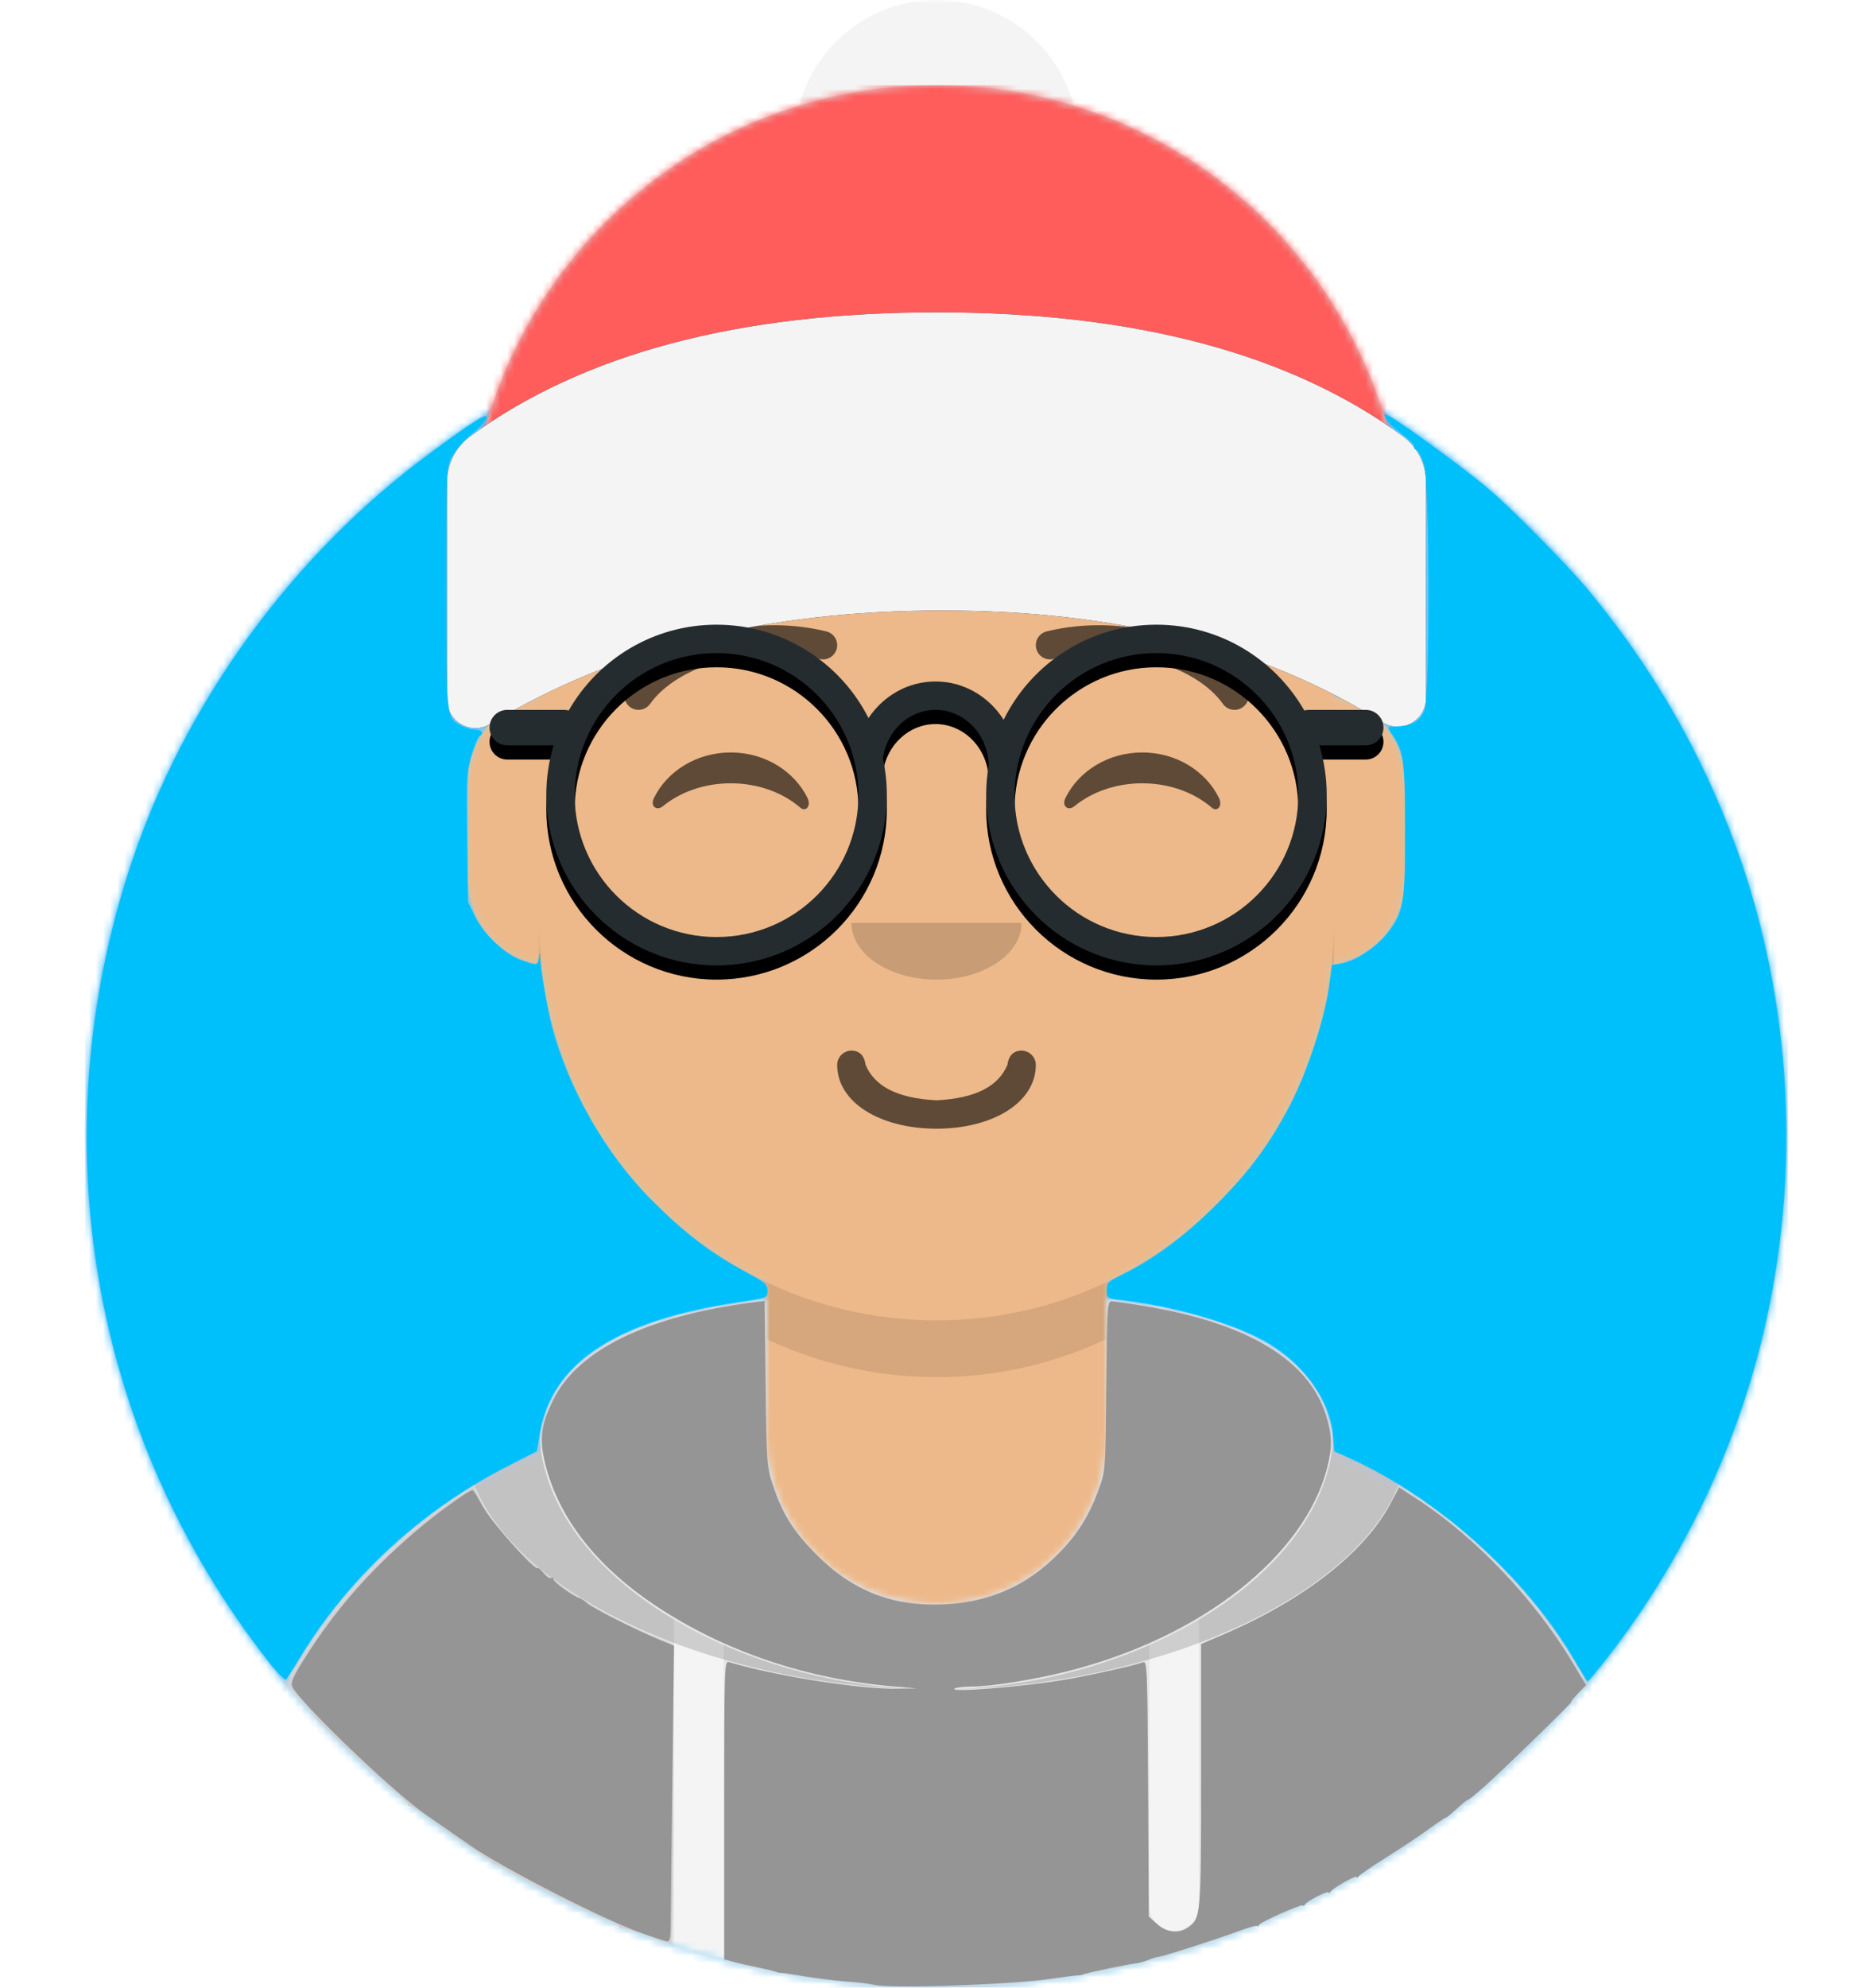 <?xml version="1.0" encoding="UTF-8" standalone="no"?>
<svg
   width="264px"
   height="280px"
   viewBox="0 0 264 280"
   version="1.1"
   id="svg3050"
   sodipodi:docname="Avatar_boy_1_blue.svg"
   inkscape:version="1.1.1 (3bf5ae0d25, 2021-09-20)"
   xmlns:inkscape="http://www.inkscape.org/namespaces/inkscape"
   xmlns:sodipodi="http://sodipodi.sourceforge.net/DTD/sodipodi-0.dtd"
   xmlns:xlink="http://www.w3.org/1999/xlink"
   xmlns="http://www.w3.org/2000/svg"
   xmlns:svg="http://www.w3.org/2000/svg">
  <sodipodi:namedview
     id="namedview3052"
     pagecolor="#ffffff"
     bordercolor="#666666"
     borderopacity="1.0"
     inkscape:pageshadow="2"
     inkscape:pageopacity="0.0"
     inkscape:pagecheckerboard="0"
     showgrid="false"
     inkscape:zoom="2.7821429"
     inkscape:cx="132.09243"
     inkscape:cy="140.71887"
     inkscape:window-width="1920"
     inkscape:window-height="1001"
     inkscape:window-x="-9"
     inkscape:window-y="-9"
     inkscape:window-maximized="1"
     inkscape:current-layer="svg3050" />
  <desc
     id="desc2942">Created with getavataaars.com</desc>
  <defs
     id="defs2947">
    <circle
       id="react-path-1"
       cx="120"
       cy="120"
       r="120" />
    <path
       d="M12,160 C12,226.274 65.726,280 132,280 C198.274,280 252,226.274 252,160 L264,160 L264,-1.42108547e-14 L-3.19744231e-14,-1.42108547e-14 L-3.19744231e-14,160 L12,160 Z"
       id="react-path-2" />
    <path
       d="M124,144.611 L124,163 L128,163 L128,163 C167.765,163 200,195.235 200,235 L200,244 L0,244 L0,235 C-4.86974701e-15,195.235 32.235,163 72,163 L72,163 L76,163 L76,144.611 C58.763,136.422 46.372,119.687 44.305,99.881 C38.48,99.058 34,94.052 34,88 L34,74 C34,68.054 38.325,63.118 44,62.166 L44,56 L44,56 C44,25.072 69.072,5.68137151e-15 100,0 L100,0 L100,0 C130.928,-5.68137151e-15 156,25.072 156,56 L156,62.166 C161.675,63.118 166,68.054 166,74 L166,88 C166,94.052 161.52,99.058 155.695,99.881 C153.628,119.687 141.237,136.422 124,144.611 Z"
       id="react-path-3" />
    <filter
       style="color-interpolation-filters:sRGB;"
       inkscape:label="Greyscale"
       id="filter3253"
       x="0"
       y="0"
       width="1"
       height="1">
      <feColorMatrix
         values="0.21 0.72 0.072 0 0 0.21 0.72 0.072 0 0 0.21 0.72 0.072 0 0 0 0 0 1 0 "
         id="feColorMatrix3251" />
    </filter>
  </defs>
  <g
     id="g3048"
     stroke="none"
     stroke-width="1"
     fill="none"
     fill-rule="evenodd"
     style="filter:url(#filter3253)">
    <g
       transform="translate(-825, -1100)"
       id="Avataaar/Circle">
      <g
         transform="translate(825, 1100)"
         id="g3045">
        <g
           id="Circle"
           stroke-width="1"
           fill-rule="evenodd"
           transform="translate(12, 40)">
          <mask
             id="react-mask-4"
             fill="white">
            <use
               xlink:href="#react-path-1"
               id="use2949" />
          </mask>
          <use
             id="Circle-Background"
             fill="#E6E6E6"
             xlink:href="#react-path-1" />
          <g
             id="Color/Palette/Blue-01"
             mask="url(#react-mask-4)"
             fill="#65C9FF">
            <rect
               id="🖍Color"
               x="0"
               y="0"
               width="240"
               height="240" />
          </g>
        </g>
        <mask
           id="react-mask-5"
           fill="white">
          <use
             xlink:href="#react-path-2"
             id="use2956" />
        </mask>
        <g
           id="Mask" />
        <g
           id="Avataaar"
           stroke-width="1"
           fill-rule="evenodd"
           mask="url(#react-mask-5)">
          <g
             id="Body"
             transform="translate(32, 36)">
            <mask
               id="react-mask-6"
               fill="white">
              <use
                 xlink:href="#react-path-3"
                 id="use2960" />
            </mask>
            <use
               fill="#D0C6AC"
               xlink:href="#react-path-3"
               id="use2963" />
            <g
               id="Skin/👶🏽-03-Brown"
               mask="url(#react-mask-6)"
               fill="#EDB98A">
              <g
                 transform="translate(0, 0)"
                 id="Color">
                <rect
                   x="0"
                   y="0"
                   width="264"
                   height="280"
                   id="rect2965" />
              </g>
            </g>
            <path
               d="M156,79 L156,102 C156,132.928 130.928,158 100,158 C69.072,158 44,132.928 44,102 L44,79 L44,94 C44,124.928 69.072,150 100,150 C130.928,150 156,124.928 156,94 L156,79 Z"
               id="Neck-Shadow"
               fill-opacity="0.1"
               fill="#000000"
               mask="url(#react-mask-6)" />
          </g>
          <g
             id="Clothing/Hoodie"
             transform="translate(0, 170)">
            <defs
               id="defs2972">
              <path
                 d="M108,13.071 C90.081,15.076 76.28,20.552 76.004,34.645 C50.146,45.568 32,71.165 32,100.999 L32,100.999 L32,110 L232,110 L232,100.999 C232,71.165 213.854,45.568 187.996,34.645 C187.72,20.552 173.919,15.076 156,13.071 L156,32 L156,32 C156,45.255 145.255,56 132,56 L132,56 C118.745,56 108,45.255 108,32 L108,13.071 Z"
                 id="react-path-421" />
            </defs>
            <mask
               id="react-mask-422"
               fill="white">
              <use
                 xlink:href="#react-path-421"
                 id="use2974" />
            </mask>
            <use
               id="Hoodie"
               fill="#B7C1DB"
               fill-rule="evenodd"
               xlink:href="#react-path-421" />
            <g
               id="Color/Palette/Gray-01"
               mask="url(#react-mask-422)"
               fill-rule="evenodd"
               fill="#E6E6E6">
              <rect
                 id="rect2978"
                 x="0"
                 y="0"
                 width="264"
                 height="110" />
            </g>
            <path
               d="M102,61.739 L102,110 L95,110 L95,58.15 C97.204,59.46 99.547,60.661 102,61.739 Z M169,58.15 L169,98.5 C169,100.433 167.433,102 165.5,102 C163.567,102 162,100.433 162,98.5 L162,61.739 C164.453,60.661 166.796,59.46 169,58.15 Z"
               id="Straps"
               fill="#F4F4F4"
               fill-rule="evenodd"
               mask="url(#react-mask-422)" />
            <path
               d="M90.96,12.724 C75.909,15.571 65.5,21.243 65.5,32.308 C65.5,52.02 98.538,68 132,68 C165.462,68 198.5,52.02 198.5,32.308 C198.5,21.243 188.091,15.571 173.04,12.724 C182.125,16.074 188,21.706 188,31.077 C188,51.469 160.179,68 132,68 C103.821,68 76,51.469 76,31.077 C76,21.706 81.875,16.074 90.96,12.724 Z"
               id="Shadow"
               fill-opacity="0.16"
               fill="#000000"
               fill-rule="evenodd"
               mask="url(#react-mask-422)" />
          </g>
          <g
             id="Face"
             transform="translate(76, 82)"
             fill="#000000">
            <g
               id="Mouth/Twinkle"
               transform="translate(2, 52)"
               fill-opacity="0.6"
               fill-rule="nonzero"
               fill="#000000">
              <path
                 d="M40,16 C40,21.372 46.158,25 54,25 C61.842,25 68,21.372 68,16 C68,14.895 67.05,14 66,14 C64.707,14 64.13,14.905 64,16 C62.758,18.938 59.683,20.716 54,21 C48.317,20.716 45.242,18.938 44,16 C43.87,14.905 43.293,14 42,14 C40.95,14 40,14.895 40,16 Z"
                 id="Mouth" />
            </g>
            <g
               id="Nose/Default"
               transform="translate(28, 40)"
               fill-opacity="0.16">
              <path
                 d="M16,8 C16,12.418 21.373,16 28,16 L28,16 C34.627,16 40,12.418 40,8"
                 id="Nose" />
            </g>
            <g
               id="Eyes/Happy-😁"
               transform="translate(0, 8)"
               fill-opacity="0.6">
              <path
                 d="M16.16,22.447 C18.007,18.649 22.164,16 26.998,16 C31.814,16 35.959,18.63 37.815,22.407 C38.367,23.529 37.582,24.447 36.791,23.767 C34.34,21.66 30.859,20.344 26.998,20.344 C23.257,20.344 19.874,21.579 17.438,23.572 C16.547,24.3 15.62,23.558 16.16,22.447 Z"
                 id="Squint" />
              <path
                 d="M74.16,22.447 C76.007,18.649 80.164,16 84.998,16 C89.814,16 93.959,18.63 95.815,22.407 C96.367,23.529 95.582,24.447 94.791,23.767 C92.34,21.66 88.859,20.344 84.998,20.344 C81.257,20.344 77.874,21.579 75.438,23.572 C74.547,24.3 73.62,23.558 74.16,22.447 Z"
                 id="path2989" />
            </g>
            <g
               id="Eyebrow/Outline/Default"
               fill-opacity="0.6">
              <g
                 id="I-Browse"
                 transform="translate(12, 6)">
                <path
                   d="M3.63,11.159 C7.545,5.65 18.278,2.561 27.523,4.831 C28.596,5.095 29.679,4.439 29.942,3.366 C30.206,2.293 29.55,1.21 28.477,0.947 C17.74,-1.69 5.312,1.887 0.37,8.841 C-0.27,9.742 -0.059,10.99 0.841,11.63 C1.742,12.27 2.99,12.059 3.63,11.159 Z"
                   id="Eyebrow"
                   fill-rule="nonzero" />
                <path
                   d="M61.63,11.159 C65.545,5.65 76.278,2.561 85.523,4.831 C86.596,5.095 87.679,4.439 87.942,3.366 C88.206,2.293 87.55,1.21 86.477,0.947 C75.74,-1.69 63.312,1.887 58.37,8.841 C57.73,9.742 57.941,10.99 58.841,11.63 C59.742,12.27 60.99,12.059 61.63,11.159 Z"
                   id="path2993"
                   fill-rule="nonzero"
                   transform="translate(73, 6.039) scale(-1, 1) translate(-73, -6.039) " />
              </g>
            </g>
          </g>
          <g
             id="Top">
            <defs
               id="defs3006">
              <rect
                 id="react-path-400"
                 x="0"
                 y="0"
                 width="264"
                 height="280" />
              <path
                 d="M66,0 L66,0 C102.451,-6.69590214e-15 132,29.549 132,66 L132,71 L0,71 L0,66 C-4.46393476e-15,29.549 29.549,6.69590214e-15 66,0 Z"
                 id="react-path-398" />
              <filter
                 x="-0.7%"
                 y="-1.7%"
                 width="101.4%"
                 height="106.8%"
                 filterUnits="objectBoundingBox"
                 id="react-filter-395">
                <feOffset
                   dx="0"
                   dy="2"
                   in="SourceAlpha"
                   result="shadowOffsetOuter1"
                   id="feOffset3000" />
                <feColorMatrix
                   values="0 0 0 0 0   0 0 0 0 0   0 0 0 0 0  0 0 0 0.1 0"
                   type="matrix"
                   in="shadowOffsetOuter1"
                   id="feColorMatrix3002" />
              </filter>
              <path
                 d="M67.285,61.451 C83.23,49.817 105.159,44 133.073,44 C160.985,44 182.872,49.817 198.732,61.45 L198.732,61.45 C200.786,62.957 202,65.352 202,67.9 L202,98.37 C202,100.579 200.209,102.37 198,102.37 C197.244,102.37 196.504,102.156 195.865,101.753 C179.223,91.251 158.536,86 133.804,86 C108.883,86 87.64,91.331 70.076,101.994 L70.076,101.994 C68.187,103.141 65.727,102.539 64.581,100.651 C64.201,100.025 64,99.307 64,98.575 L64,67.914 C64,65.359 65.221,62.957 67.285,61.451 Z"
                 id="react-path-399" />
            </defs>
            <mask
               id="react-mask-396"
               fill="white">
              <use
                 xlink:href="#react-path-400"
                 id="use3008" />
            </mask>
            <g
               id="g3011" />
            <g
               id="Top/Accessories/Winter-Hat-3"
               transform="translate(-1, 0)">
              <g
                 id="hat"
                 stroke-width="1"
                 fill-rule="evenodd"
                 transform="translate(67, 12)">
                <circle
                   id="puff"
                   fill="#F4F4F4"
                   cx="66"
                   cy="8"
                   r="20" />
                <mask
                   id="react-mask-397"
                   fill="white">
                  <use
                     xlink:href="#react-path-398"
                     id="use3014" />
                </mask>
                <use
                   id="hat-mask"
                   fill="#D8D8D8"
                   xlink:href="#react-path-398" />
                <g
                   id="g3020"
                   mask="url(#react-mask-397)"
                   fill-rule="evenodd"
                   fill="#FF5C5C">
                  <rect
                     id="rect3018"
                     x="0"
                     y="0"
                     width="264"
                     height="280" />
                </g>
              </g>
              <g
                 id="hat-front">
                <use
                   fill="black"
                   fill-opacity="1"
                   filter="url(#react-path-399)"
                   xlink:href="#react-path-399"
                   id="use3023" />
                <use
                   fill="#F4F4F4"
                   fill-rule="evenodd"
                   xlink:href="#react-path-399"
                   id="use3025" />
              </g>
              <g
                 id="Top/_Resources/Round"
                 fill="none"
                 transform="translate(62, 85)">
                <defs
                   id="defs3034">
                  <path
                     d="M80.465,16.394 C84.38,8.459 92.553,3 102,3 C110.92,3 118.703,7.866 122.84,15.088 C123.05,15.031 123.272,15 123.5,15 L131.5,15 C132.881,15 134,16.119 134,17.5 C134,18.881 132.881,20 131.5,20 L124.963,20 C125.637,22.215 126,24.565 126,27 C126,40.255 115.255,51 102,51 C88.745,51 78,40.255 78,27 C78,25.578 78.124,24.185 78.361,22.831 C78.276,18.455 74.914,15 70.862,15 C67.126,15 63.975,17.94 63.442,21.83 C63.807,23.495 64,25.225 64,27 C64,40.255 53.255,51 40,51 C26.745,51 16,40.255 16,27 C16,24.565 16.363,22.215 17.037,20 L10.5,20 C9.119,20 8,18.881 8,17.5 C8,16.119 9.119,15 10.5,15 L10.5,15 L18.5,15 C18.728,15 18.95,15.031 19.16,15.088 C23.297,7.866 31.08,3 40,3 C49.352,3 57.455,8.349 61.416,16.155 C63.493,13.039 66.949,11 70.862,11 C74.875,11 78.407,13.144 80.465,16.394 Z M40,47 C51.046,47 60,38.046 60,27 C60,15.954 51.046,7 40,7 C28.954,7 20,15.954 20,27 C20,38.046 28.954,47 40,47 Z M102,47 C113.046,47 122,38.046 122,27 C122,15.954 113.046,7 102,7 C90.954,7 82,15.954 82,27 C82,38.046 90.954,47 102,47 Z"
                     id="react-path-425" />
                  <filter
                     x="0"
                     y="0"
                     width="1"
                     height="1.042"
                     filterUnits="objectBoundingBox"
                     id="react-filter-426">
                    <feOffset
                       dx="0"
                       dy="2"
                       in="SourceAlpha"
                       result="shadowOffsetOuter1"
                       id="feOffset3029" />
                    <feColorMatrix
                       values="0 0 0 0 0   0 0 0 0 0   0 0 0 0 0  0 0 0 0.1 0"
                       type="matrix"
                       in="shadowOffsetOuter1"
                       id="feColorMatrix3031" />
                  </filter>
                </defs>
                <g
                   id="Lennon-Glasses">
                  <use
                     fill="black"
                     fill-opacity="1"
                     filter="url(#react-filter-426)"
                     xlink:href="#react-path-425"
                     id="use3036" />
                  <use
                     fill="#252C2F"
                     fill-rule="evenodd"
                     xlink:href="#react-path-425"
                     id="use3038" />
                </g>
              </g>
            </g>
          </g>
        </g>
      </g>
    </g>
  </g>
  <path
     style="fill:#00c0fc;fill-opacity:1;stroke-width:0.359"
     d="M 37.903,234.139 C 12.811,202.158 5.6,160.371 18.493,121.669 26.086,98.875 41.272,78.054 60.745,63.738 c 6.191,-4.551 7.981,-5.665 7.847,-4.881 -0.066,0.383 -1.009,1.412 -2.096,2.287 -1.122,0.903 -2.326,2.281 -2.786,3.188 -0.804,1.588 -0.809,1.686 -0.809,18.432 0,18.469 -0.01,18.375 2.145,19.489 0.58,0.3 1.467,0.545 1.971,0.545 0.92,0 1.225,0.486 0.562,0.896 -0.195,0.121 -0.693,1.332 -1.106,2.692 -0.693,2.282 -0.742,3.175 -0.634,11.574 l 0.117,9.101 1.004,2.045 c 1.252,2.55 4.29,5.398 6.595,6.184 2.2,0.75 2.212,0.748 2.387,-0.411 0.13,-0.86 0.158,-0.825 0.21,0.27 0.085,1.782 0.988,6.978 1.654,9.525 2.255,8.614 7.636,17.993 13.924,24.27 4.961,4.951 8.29,7.502 13.398,10.264 2.688,1.453 3.061,1.774 3.061,2.634 0,0.974 -0.024,0.983 -4.142,1.599 -17.278,2.583 -26.293,8.55 -27.972,18.513 l -0.415,2.463 -4.66,2.412 c -11.78,6.098 -21.914,15.492 -28.615,26.526 -0.994,1.636 -1.928,3.096 -2.075,3.244 -0.148,0.148 -1.231,-0.958 -2.408,-2.458 z"
     id="path3310" />
  <path
     style="fill:#00c0fc;fill-opacity:1;stroke-width:0.359"
     d="m 222.018,234.032 c -6.827,-11.749 -19.24,-22.934 -31.739,-28.599 l -2.198,-0.996 -0.22,-2.385 c -0.473,-5.119 -4.52,-10.478 -10.122,-13.403 -4.795,-2.504 -12.666,-4.708 -19.677,-5.511 -2.035,-0.233 -2.067,-0.255 -2.061,-1.379 0.005,-1.041 0.202,-1.238 2.221,-2.221 4.496,-2.189 8.774,-5.393 13.416,-10.047 4.679,-4.692 7.521,-8.566 10.374,-14.141 2.215,-4.329 4.757,-12.086 5.303,-16.181 l 0.43,-3.229 1.288,-0.206 c 1.974,-0.316 5.066,-2.363 6.583,-4.359 2.23,-2.934 2.433,-4.135 2.433,-14.386 0,-9.606 -0.218,-11.253 -1.779,-13.445 -0.432,-0.607 -0.654,-1.119 -0.492,-1.137 0.162,-0.018 0.86,-0.066 1.552,-0.107 1.772,-0.105 2.855,-0.8 3.445,-2.214 0.786,-1.88 0.742,-31.954 -0.05,-34.622 -0.307,-1.035 -0.792,-1.971 -1.076,-2.08 -0.285,-0.109 -0.433,-0.335 -0.33,-0.502 0.103,-0.167 -0.693,-0.967 -1.768,-1.779 -1.685,-1.272 -2.377,-2.068 -2.377,-2.735 0,-0.559 10.676,7.112 14.737,10.589 3.478,2.977 10.991,10.595 13.889,14.082 9.156,11.019 16.066,23.017 20.903,36.294 7.888,21.655 9.232,45.92 3.802,68.652 -3.997,16.734 -11.915,32.959 -22.672,46.457 -1.063,1.334 -1.986,2.426 -2.049,2.426 -0.064,0 -0.857,-1.276 -1.764,-2.836 z"
     id="path3349" />
  <path
     style="fill:#959595;fill-opacity:1;stroke-width:0.359"
     d="m 123.097,279.581 c -0.491,-0.131 -2.227,-0.337 -3.857,-0.456 -1.63,-0.119 -4.316,-0.45 -5.969,-0.736 -1.653,-0.285 -3.109,-0.499 -3.235,-0.476 -0.126,0.024 -0.472,-0.052 -0.768,-0.169 -0.297,-0.117 -1.429,-0.391 -2.516,-0.609 -1.087,-0.218 -2.583,-0.558 -3.325,-0.756 l -1.348,-0.36 v -21.037 c 0,-19.867 0.035,-21.027 0.629,-20.851 6.76,2.002 18.682,3.873 23.99,3.765 l 2.518,-0.051 -3.235,-0.271 c -12.38,-1.039 -24.038,-5.002 -33.683,-11.452 -8.252,-5.518 -13.519,-12.279 -15.419,-19.79 -0.907,-3.588 -0.643,-5.673 1.178,-9.285 3.476,-6.894 13.227,-11.637 27.859,-13.551 l 1.86,-0.243 0.135,11.622 c 0.127,10.955 0.182,11.766 0.96,14.138 1.381,4.208 2.868,6.609 6.144,9.921 5.15,5.206 10.813,7.417 18.106,7.07 6.375,-0.303 11.601,-2.62 16.043,-7.111 2.698,-2.728 4.326,-5.317 5.687,-9.041 0.962,-2.633 0.963,-2.652 1.075,-14.588 0.105,-11.261 0.15,-11.951 0.764,-11.951 0.359,0 2.639,0.338 5.069,0.75 14.263,2.423 22.763,7.611 25.155,15.356 0.86,2.785 0.892,4.477 0.139,7.385 -3.235,12.484 -17.811,23.889 -36.591,28.632 -4.684,1.183 -10.758,2.149 -13.563,2.157 -1.062,0.003 -2.125,0.129 -2.363,0.28 -0.925,0.588 9.404,-0.232 15.349,-1.219 3.433,-0.57 10.069,-2.042 11.223,-2.49 0.58,-0.225 0.626,0.896 0.719,17.796 l 0.1,18.036 1.174,1.049 c 1.348,1.204 3.04,1.384 4.355,0.462 1.809,-1.267 1.839,-1.622 1.839,-21.447 v -18.462 l 3.145,-1.351 c 11.379,-4.887 19.904,-11.567 23.563,-18.461 l 1.198,-2.259 2.671,1.745 c 8.192,5.351 16.509,14.111 21.805,22.966 l 1.882,3.146 -1.144,1.18 c -0.629,0.649 -1.054,1.18 -0.944,1.18 0.257,0 -9.256,9.265 -12.202,11.884 -1.237,1.1 -2.293,1.955 -2.347,1.901 -0.054,-0.054 -0.778,0.524 -1.61,1.284 -0.832,0.76 -1.512,1.318 -1.512,1.24 0,-0.078 -1.092,0.65 -2.426,1.618 -1.334,0.968 -4.044,2.774 -6.021,4.013 -1.977,1.239 -3.713,2.43 -3.858,2.647 -0.145,0.217 -0.267,0.258 -0.27,0.09 -0.006,-0.354 -3.294,1.492 -3.684,2.07 -0.145,0.215 -0.267,0.266 -0.27,0.114 -0.007,-0.354 -2.973,1.139 -3.325,1.673 -0.145,0.221 -0.267,0.292 -0.27,0.159 -0.008,-0.342 -5.879,2.232 -6.2,2.718 -0.145,0.22 -0.267,0.29 -0.27,0.155 -0.003,-0.134 -1.34,0.249 -2.971,0.852 -3.097,1.145 -10.575,3.526 -11.076,3.526 -0.159,0 -0.745,0.183 -1.302,0.407 -0.557,0.224 -1.335,0.441 -1.731,0.483 -1.113,0.118 -6.764,1.291 -7.368,1.528 -0.297,0.117 -0.65,0.19 -0.785,0.163 -0.135,-0.027 -1.834,0.187 -3.774,0.475 -5.826,0.866 -22.872,1.435 -25.103,0.838 z"
     id="path3581" />
  <path
     style="fill:#d0d0d0;fill-opacity:1;stroke-width:0.359"
     d="m 91.059,272.64 c -1.811,-0.666 -3.388,-1.116 -3.504,-1 -0.117,0.117 -0.212,0.045 -0.212,-0.159 0,-0.204 -0.768,-0.659 -1.707,-1.011 -2.199,-0.825 -11.818,-5.607 -13.822,-6.872 -0.847,-0.535 -1.743,-0.972 -1.991,-0.972 -0.248,0 -0.451,-0.112 -0.451,-0.248 0,-0.137 -0.981,-0.854 -2.18,-1.594 -1.199,-0.74 -3.772,-2.53 -5.718,-3.978 -1.946,-1.448 -3.634,-2.537 -3.751,-2.42 -0.117,0.117 -0.213,0.044 -0.213,-0.162 0,-0.206 -0.93,-1.138 -2.067,-2.071 -2.529,-2.075 -11.313,-10.254 -11.012,-10.254 0.119,0 -0.69,-0.98 -1.799,-2.177 -1.109,-1.197 -2.016,-2.296 -2.016,-2.441 0,-0.538 3.793,-6.452 6.237,-9.726 4.425,-5.926 13.359,-14.155 18.88,-17.389 l 1.096,-0.642 0.961,1.9 c 3.626,7.167 13.076,14.468 25.033,19.341 l 2.067,0.842 v 21.141 c 0,11.627 -0.121,21.132 -0.27,21.122 -0.148,-0.01 -1.751,-0.564 -3.562,-1.23 z"
     id="path3620" />
  <path
     style="fill:#959595;fill-opacity:1;stroke-width:0.359"
     d="m 90.218,272.239 c -5.325,-1.902 -19.39,-9.106 -23.902,-12.243 -2.175,-1.512 -4.995,-3.466 -6.269,-4.343 -4.6,-3.169 -17.826,-15.846 -18.852,-18.069 -0.248,-0.539 0.107,-1.37 1.6,-3.739 4.362,-6.926 8.974,-12.241 15.572,-17.947 2.835,-2.451 7.704,-5.987 8.245,-5.987 0.11,0 0.735,1.006 1.389,2.235 1.121,2.107 7.362,9.145 7.758,8.749 0.097,-0.097 0.491,0.224 0.876,0.713 0.385,0.489 0.849,0.798 1.031,0.685 0.182,-0.112 0.331,-0.041 0.331,0.159 0,0.39 2.829,2.452 3.606,2.628 0.257,0.058 0.774,0.398 1.147,0.755 0.704,0.673 6.907,3.806 10.312,5.208 l 1.945,0.801 -0.237,18.776 c -0.13,10.327 -0.237,19.706 -0.238,20.843 -0.001,1.432 -0.139,2.056 -0.451,2.031 -0.247,-0.02 -1.986,-0.585 -3.864,-1.256 z"
     id="path3997" />
</svg>

